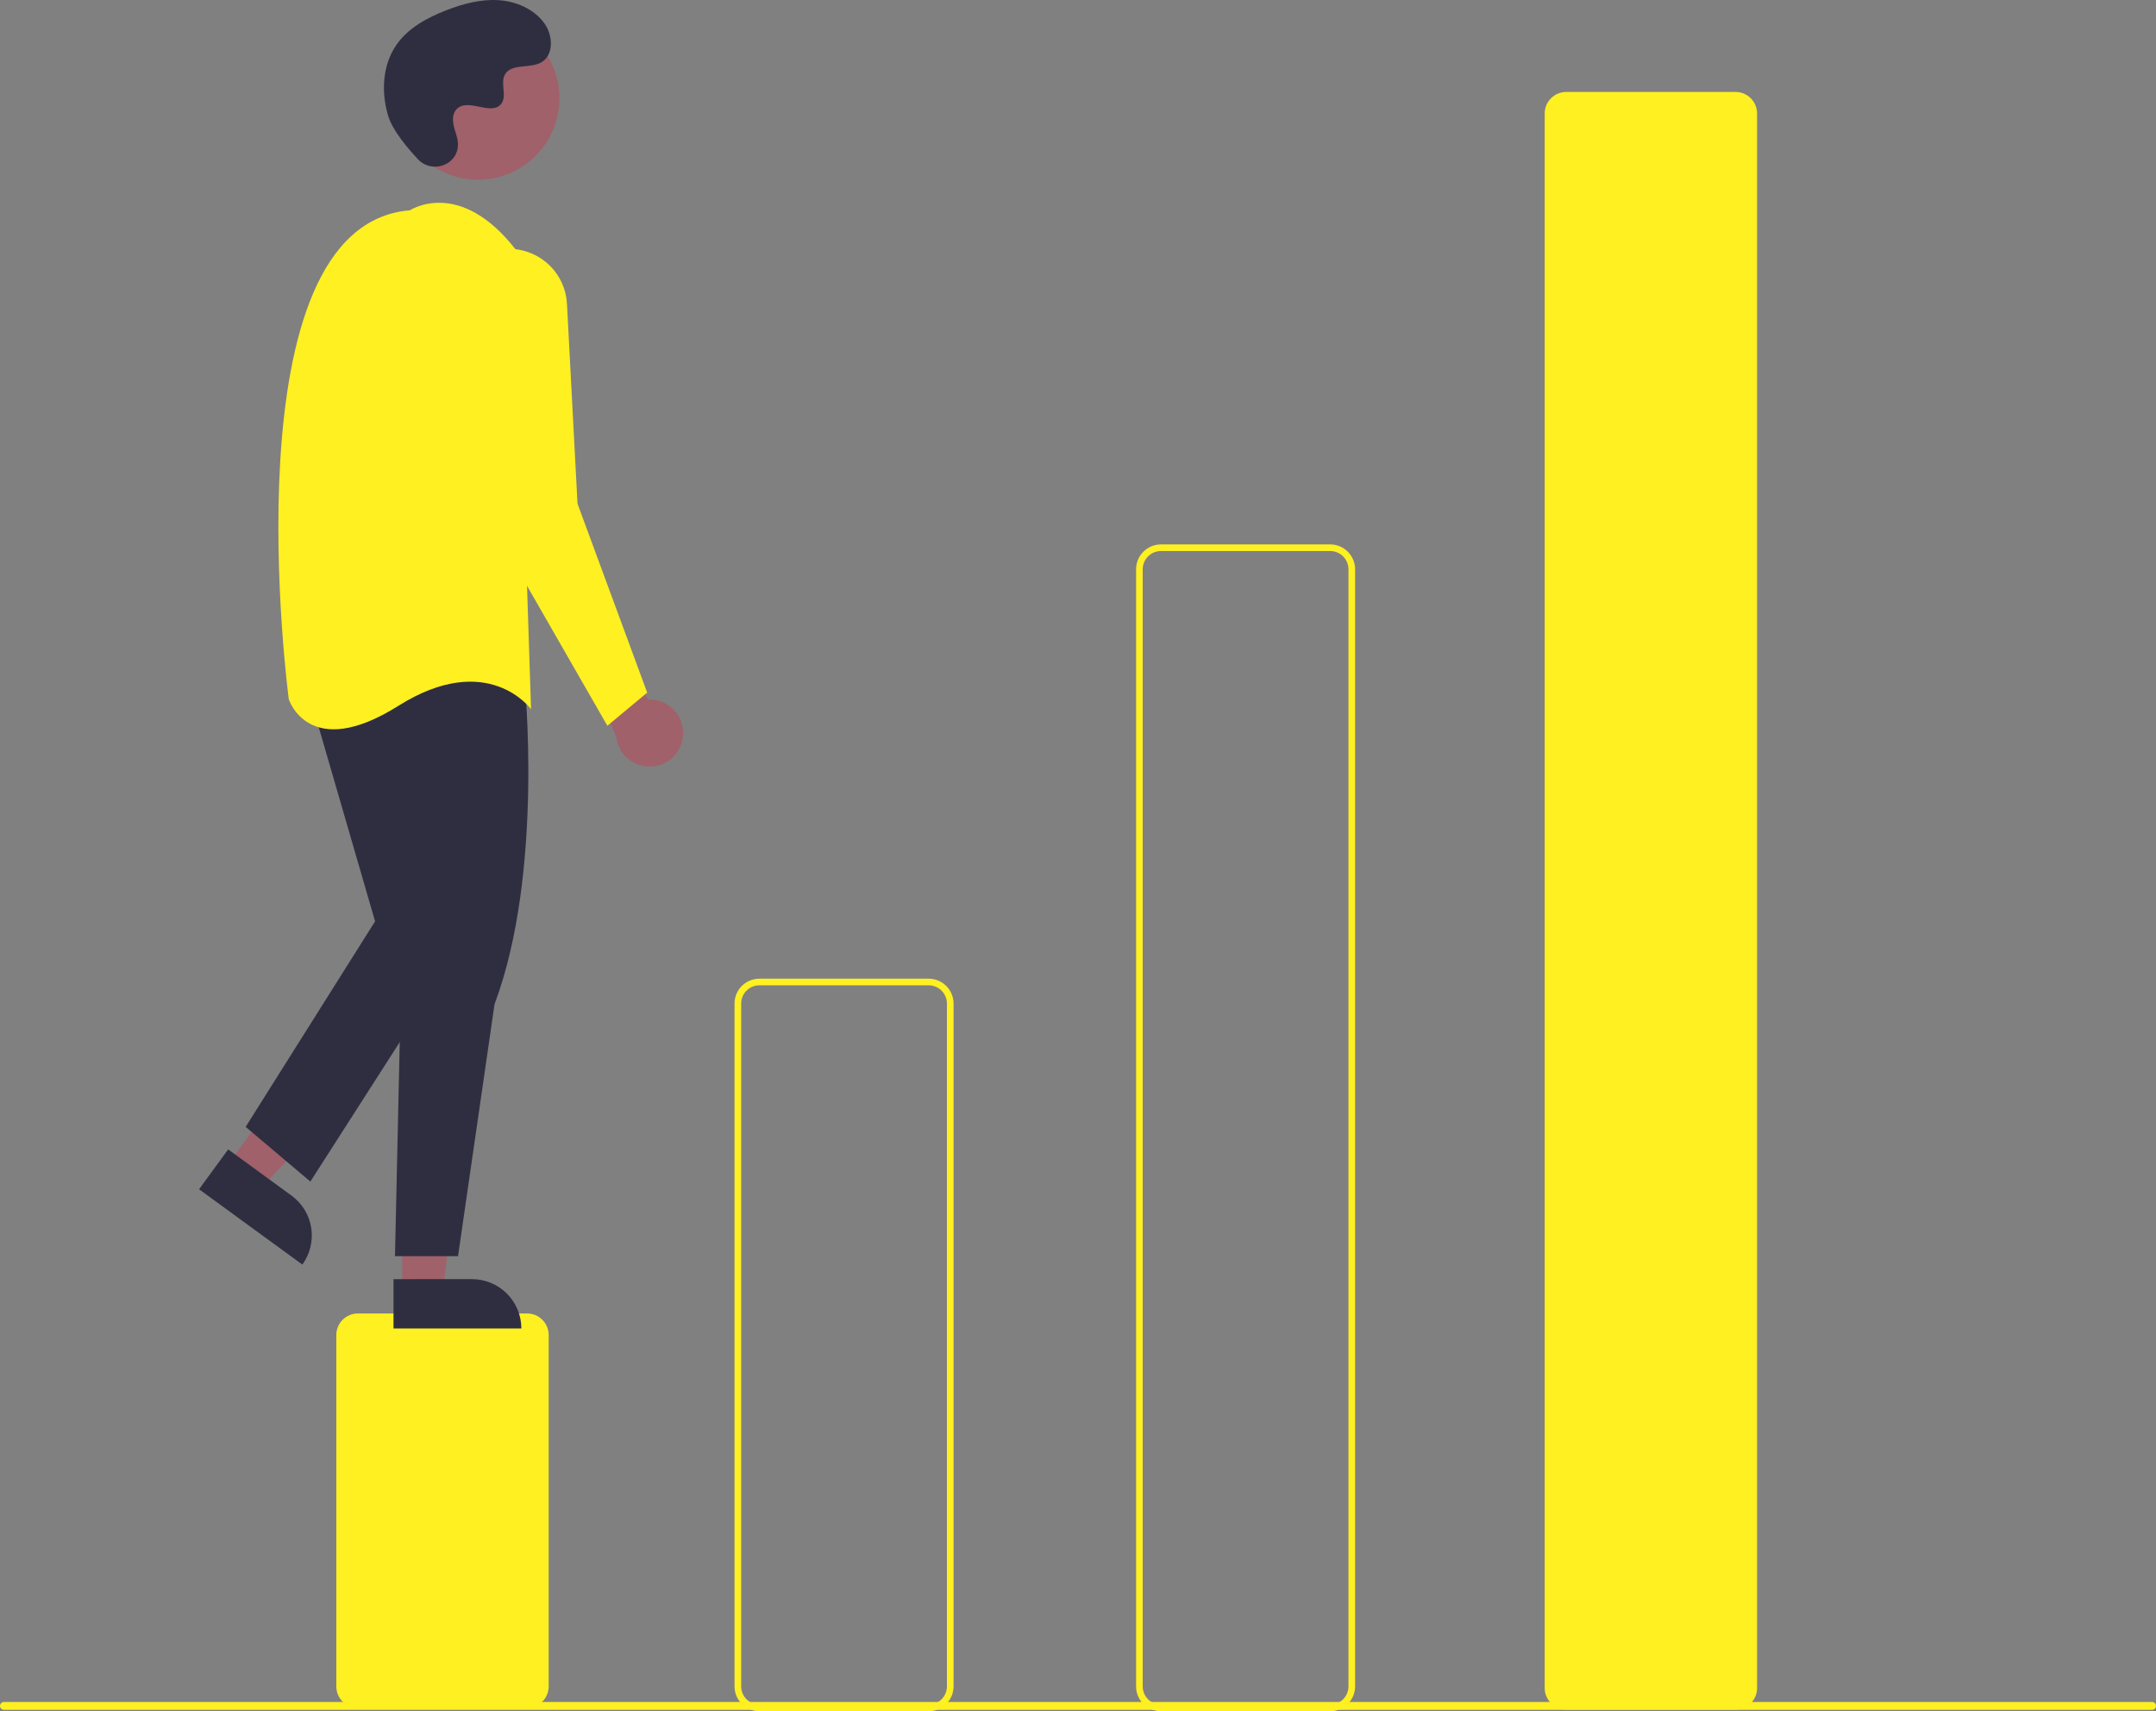 <svg width="446" height="354" viewBox="0 0 446 354" fill="none" xmlns="http://www.w3.org/2000/svg">
<rect x="0" y="0" width="446" height="354" fill="#808080" stroke="none"/>
<g clip-path="url(#clip0)">
<path d="M109.042 353.314H74.03C72.847 353.313 71.713 352.843 70.876 352.007C70.04 351.172 69.569 350.039 69.568 348.857V276.169C69.569 274.987 70.04 273.854 70.876 273.018C71.713 272.183 72.847 271.713 74.03 271.711H109.042C110.225 271.713 111.359 272.183 112.195 273.018C113.032 273.854 113.502 274.987 113.504 276.169V348.857C113.502 350.039 113.032 351.172 112.195 352.007C111.359 352.843 110.225 353.313 109.042 353.314Z" fill="#FFF021"/>
<path d="M192.108 354H157.096C155.731 353.998 154.423 353.456 153.457 352.492C152.492 351.528 151.949 350.22 151.948 348.857V207.595C151.949 206.231 152.492 204.924 153.457 203.96C154.423 202.996 155.731 202.453 157.096 202.452H192.108C193.473 202.453 194.781 202.996 195.747 203.96C196.712 204.924 197.255 206.231 197.256 207.595V348.857C197.255 350.22 196.712 351.528 195.747 352.492C194.781 353.456 193.473 353.998 192.108 354ZM157.096 203.823C156.095 203.824 155.136 204.222 154.428 204.929C153.72 205.636 153.322 206.595 153.321 207.595V348.857C153.322 349.857 153.72 350.815 154.428 351.522C155.136 352.23 156.095 352.627 157.096 352.628H192.108C193.109 352.627 194.068 352.23 194.776 351.522C195.484 350.815 195.882 349.857 195.883 348.857V207.595C195.882 206.595 195.484 205.636 194.776 204.929C194.068 204.222 193.109 203.824 192.108 203.823H157.096Z" fill="#FFF021"/>
<path d="M275.174 354H240.163C238.797 353.998 237.489 353.456 236.524 352.492C235.558 351.528 235.015 350.22 235.014 348.857V117.763C235.015 116.399 235.558 115.092 236.524 114.128C237.489 113.164 238.797 112.621 240.163 112.62H275.174C276.539 112.621 277.848 113.164 278.813 114.128C279.778 115.092 280.321 116.399 280.323 117.763V348.857C280.321 350.22 279.778 351.528 278.813 352.492C277.848 353.456 276.539 353.998 275.174 354ZM240.163 113.991C239.161 113.992 238.202 114.39 237.494 115.097C236.786 115.804 236.388 116.763 236.387 117.763V348.857C236.388 349.857 236.786 350.815 237.494 351.522C238.202 352.23 239.161 352.627 240.163 352.628H275.174C276.175 352.627 277.135 352.23 277.842 351.522C278.55 350.815 278.948 349.857 278.95 348.857V117.763C278.948 116.763 278.55 115.804 277.842 115.097C277.135 114.39 276.175 113.992 275.174 113.991H240.163Z" fill="#FFF021"/>
<path d="M359.015 353.657H324.004C322.821 353.656 321.687 353.186 320.85 352.35C320.014 351.514 319.543 350.382 319.542 349.2V23.474C319.543 22.292 320.014 21.159 320.85 20.324C321.687 19.488 322.821 19.018 324.004 19.017H359.015C360.198 19.018 361.333 19.488 362.169 20.324C363.006 21.159 363.476 22.292 363.478 23.474V349.2C363.476 350.382 363.006 351.514 362.169 352.35C361.333 353.186 360.198 353.656 359.015 353.657Z" fill="#FFF021"/>
<path d="M141.267 152.48C141.394 151.48 141.3 150.464 140.991 149.504C140.683 148.544 140.167 147.664 139.481 146.924C138.795 146.185 137.955 145.605 137.021 145.225C136.086 144.845 135.079 144.674 134.071 144.725L121.867 122.364L119.121 131.964L127.482 152.458C127.68 154.143 128.49 155.698 129.758 156.827C131.027 157.957 132.666 158.582 134.365 158.585C136.064 158.587 137.705 157.967 138.977 156.842C140.249 155.717 141.064 154.165 141.267 152.48V152.48Z" fill="#A0616A"/>
<path d="M47.242 240.772L54.039 245.729L76.415 221.897L66.383 214.581L47.242 240.772Z" fill="#A0616A"/>
<path d="M62.541 261.594L41.177 246.015L47.203 237.769L60.312 247.33C62.502 248.926 63.966 251.326 64.384 254.001C64.802 256.676 64.139 259.407 62.541 261.594L62.541 261.594Z" fill="#2F2E41"/>
<path d="M83.204 267.011L91.621 267.01L95.624 234.583L83.203 234.584L83.204 267.011Z" fill="#A0616A"/>
<path d="M107.852 274.816L81.401 274.817L81.401 264.609L97.632 264.608C100.343 264.608 102.942 265.683 104.859 267.598C106.775 269.512 107.852 272.109 107.852 274.816Z" fill="#2F2E41"/>
<path d="M108.481 140.536C108.481 140.536 112.6 180.308 102.302 207.738L94.751 259.854H81.707L83.08 198.138L78.275 143.279C78.275 143.279 87.886 118.592 108.481 140.536Z" fill="#2F2E41"/>
<path d="M63.859 143.278L77.589 190.594L50.815 233.11L64.202 244.425L94.751 196.766L85.826 138.478L63.859 143.278Z" fill="#2F2E41"/>
<path d="M98.873 37.177C108.185 37.177 115.734 29.636 115.734 20.334C115.734 11.033 108.185 3.492 98.873 3.492C89.56 3.492 82.011 11.033 82.011 20.334C82.011 29.636 89.56 37.177 98.873 37.177Z" fill="#A0616A"/>
<path d="M84.797 43.504C84.797 43.504 95.094 36.646 106.765 51.733L109.854 146.707C109.854 146.707 100.929 134.364 82.394 146.022C63.858 157.679 59.739 144.65 59.739 144.65C59.739 144.65 46.696 46.59 84.797 43.504Z" fill="#FFF021"/>
<path d="M105.934 51.493C108.896 51.653 111.693 52.901 113.789 54.998C115.885 57.094 117.131 59.891 117.286 62.849L119.465 104.192L133.881 143.279L125.643 150.136L98.87 103.506L93.388 65.178C93.137 63.421 93.279 61.63 93.804 59.935C94.328 58.24 95.223 56.681 96.422 55.373C97.622 54.064 99.097 53.037 100.742 52.366C102.387 51.696 104.16 51.397 105.934 51.493Z" fill="#FFF021"/>
<path d="M86.483 32.968C89.24 35.901 94.359 34.326 94.718 30.32C94.746 30.008 94.744 29.695 94.712 29.385C94.527 27.61 93.5 25.998 93.746 24.124C93.802 23.658 93.976 23.213 94.251 22.833C96.448 19.895 101.604 24.147 103.677 21.487C104.948 19.857 103.454 17.289 104.43 15.466C105.717 13.06 109.53 14.247 111.922 12.929C114.582 11.463 114.423 7.386 112.672 4.905C110.536 1.88 106.791 0.266 103.092 0.034C99.394 -0.199 95.721 0.8 92.269 2.144C88.346 3.671 84.455 5.782 82.041 9.227C79.105 13.418 78.823 19.051 80.291 23.951C81.184 26.932 84.232 30.573 86.483 32.968Z" fill="#2F2E41"/>
<path d="M445.183 353.709H0.817C0.601 353.708 0.394 353.622 0.241 353.469C0.088 353.316 0.002 353.109 0.002 352.892C0.002 352.676 0.088 352.469 0.241 352.316C0.394 352.163 0.601 352.077 0.817 352.076H445.183C445.399 352.077 445.606 352.163 445.759 352.316C445.912 352.469 445.998 352.676 445.998 352.892C445.998 353.109 445.912 353.316 445.759 353.469C445.606 353.622 445.399 353.708 445.183 353.709Z" fill="#FFF021"/>
</g>
<defs>
<clipPath id="clip0">
<rect width="446" height="354" fill="white"/>
</clipPath>
</defs>
</svg>
